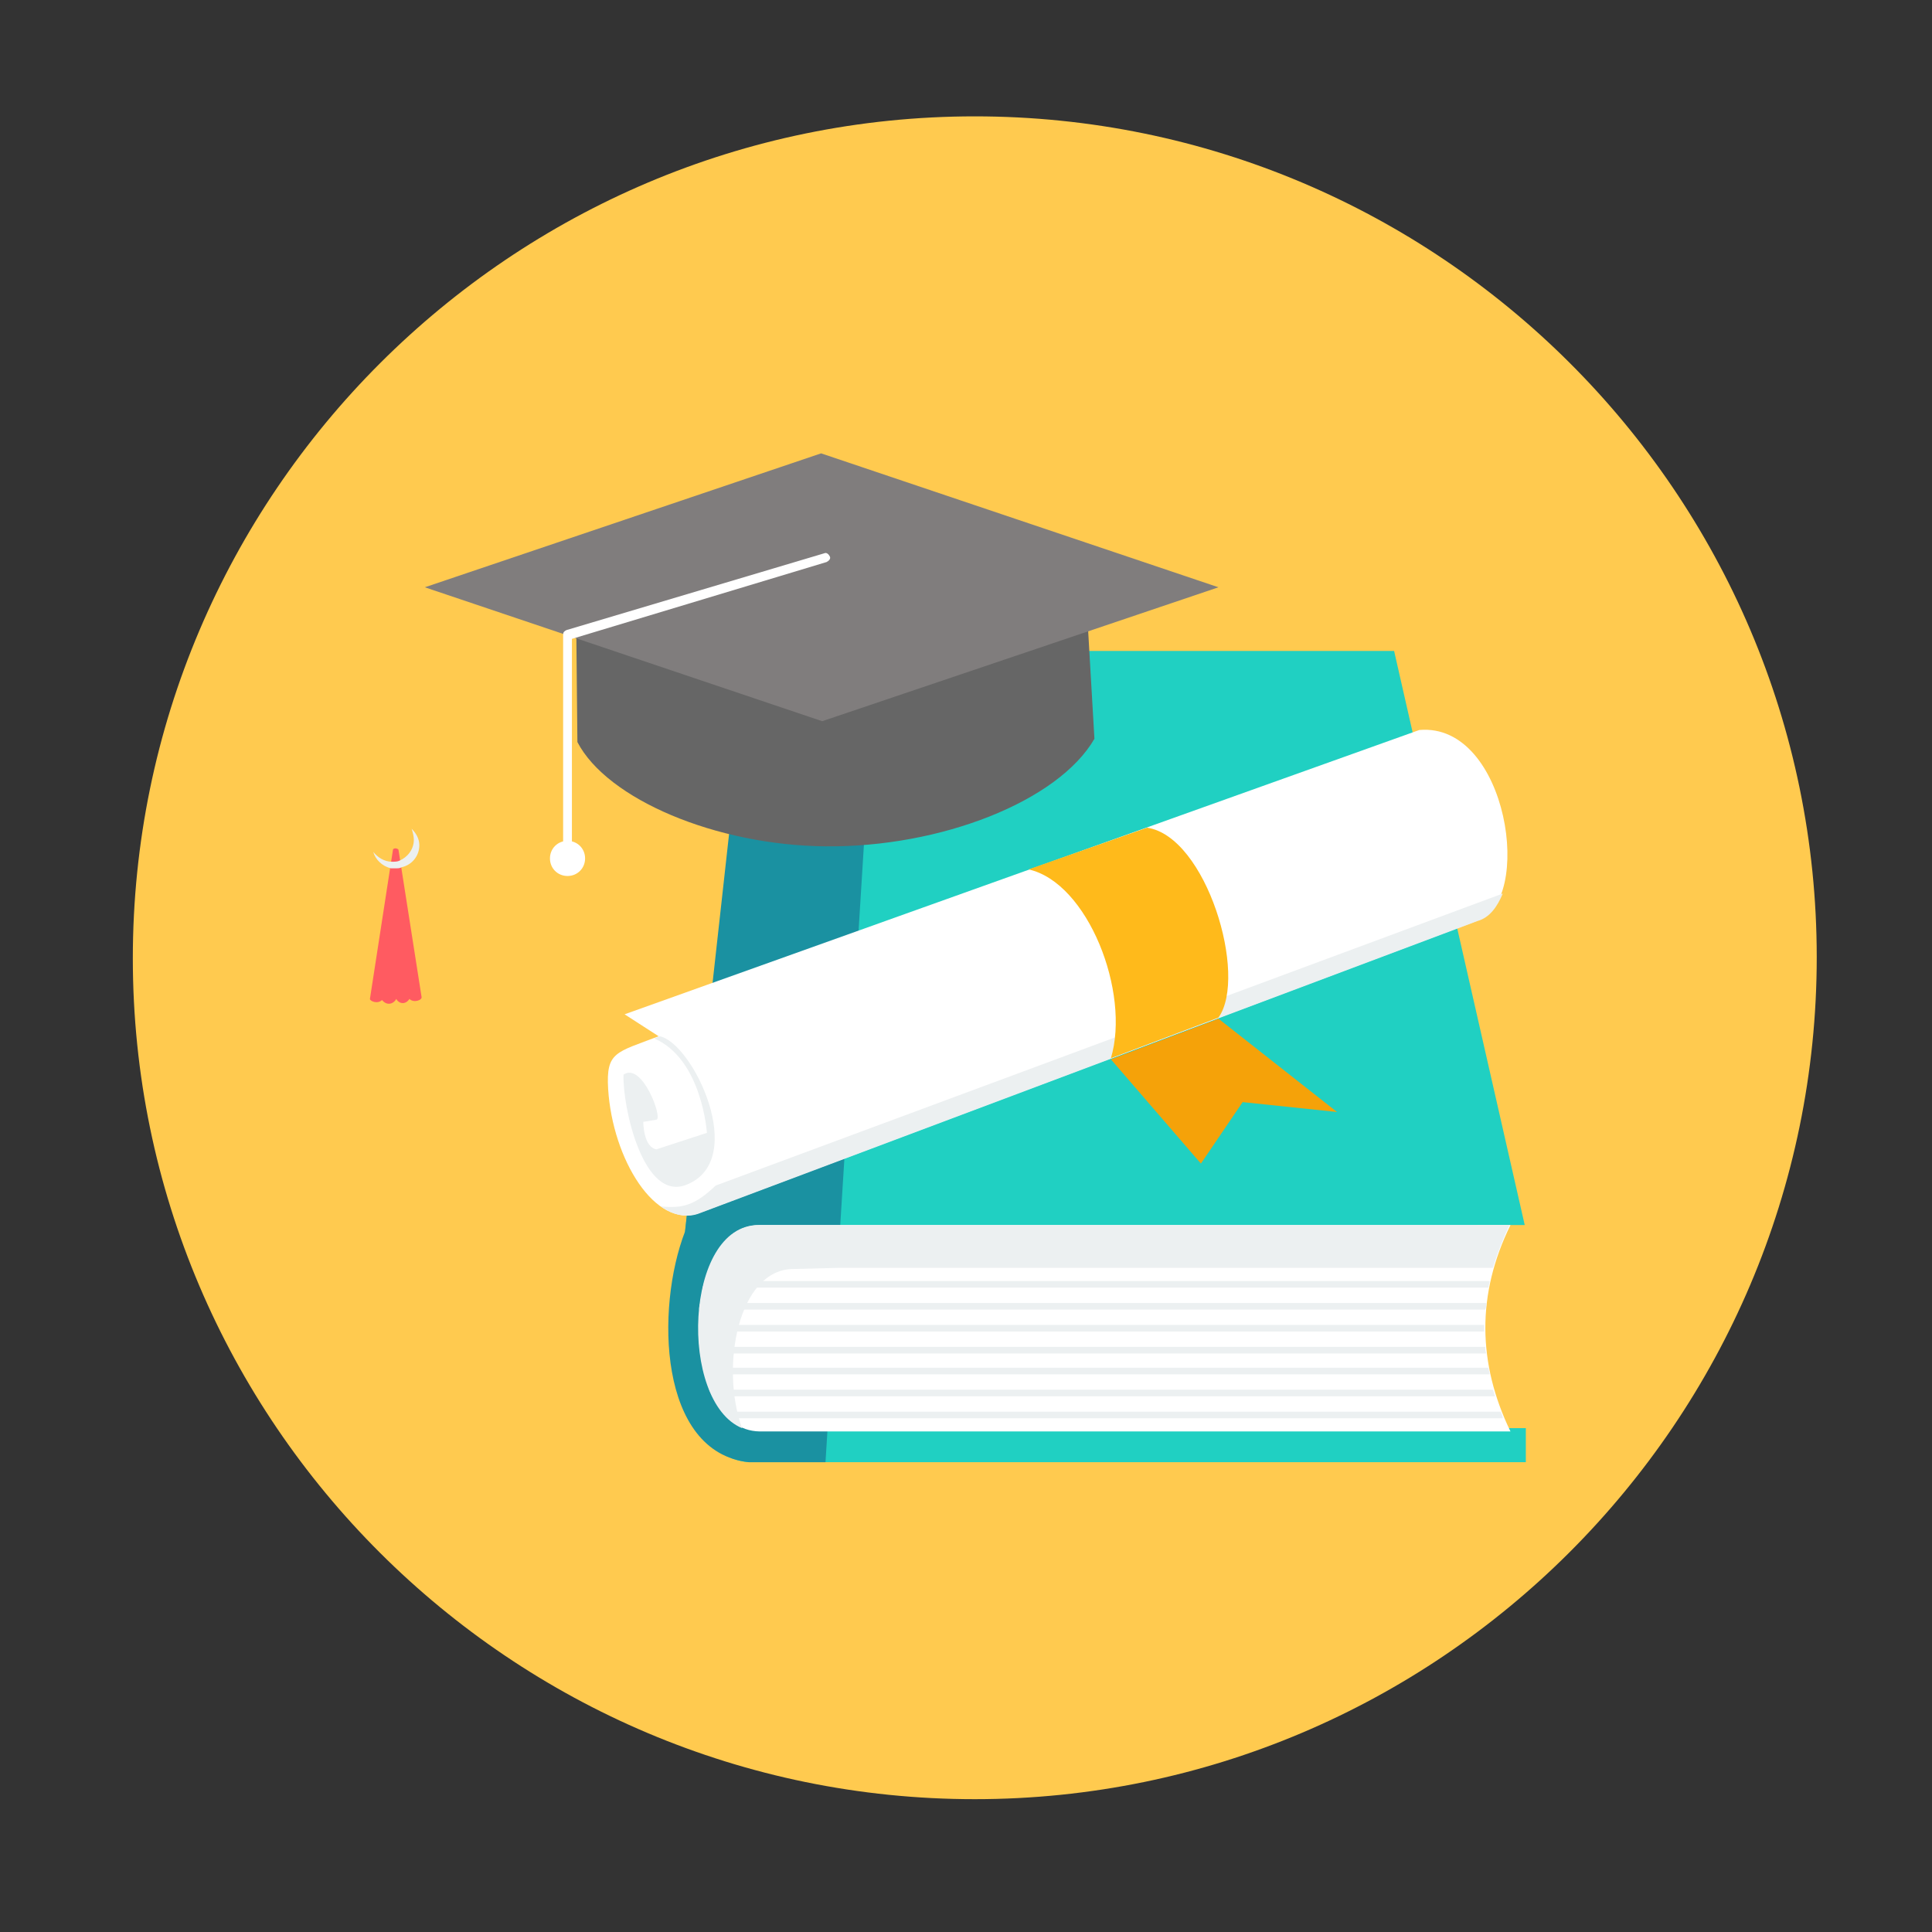 <?xml version="1.0" encoding="utf-8"?>
<!-- Generator: Adobe Illustrator 21.0.1, SVG Export Plug-In . SVG Version: 6.00 Build 0)  -->
<svg version="1.1" id="Layer_1" xmlns="http://www.w3.org/2000/svg" xmlns:xlink="http://www.w3.org/1999/xlink" x="0px" y="0px"
	 viewBox="0 0 176 176" style="enable-background:new 0 0 176 176;" xml:space="preserve">
<rect x="0" y="0" width="176" height="176" fill="#333333" stroke="none"/>
<style type="text/css">
	.st0{fill:#FFCA4F;}
	.st1{fill:#FF5B61;}
	.st2{fill:#20D0C2;}
	.st3{fill:#1A91A1;}
	.st4{fill:#FFFFFF;}
	.st5{fill:#ECF0F1;}
	.st6{fill:#FFBA1B;}
	.st7{fill:#F5A209;}
	.st8{fill:#666666;}
	.st9{fill:#807D7D;}
</style>
<g>
	<path class="st0" d="M88.8,163.9c42.2,0,76.7-34.4,76.7-76.7S131,10.6,88.8,10.6c-42.2,0-76.7,34.4-76.7,76.7
		S46.6,163.9,88.8,163.9z"/>
	<path class="st1" d="M35.8,77.4L33.7,91c0,0.2,0.7,0.5,1.1,0.1c0.5,0.6,1.1,0.3,1.3-0.1c0.2,0.4,0.8,0.6,1.2,0
		c0.4,0.4,1.2,0.1,1.1-0.2l-2.1-13.4C36.1,77.2,35.8,77.3,35.8,77.4L35.8,77.4z"/>
	<g>
		<path class="st2" d="M74.8,59.3H127l11.9,52.3l-4.3,0l-0.1,18.5l4.5,0l0,3.1H68.2c-6.7-0.5-6.1-12.4-6.4-15.6l6-53.2
			C67.8,62.1,70.2,59.3,74.8,59.3L74.8,59.3z"/>
		<path class="st3" d="M74.8,59.3h5l-4.6,73.9h-7c-8.2-0.9-8.5-14-5.8-21l5.3-47.8C67.8,62.1,70.2,59.3,74.8,59.3L74.8,59.3z"/>
		<path class="st4" d="M69.2,111.6h68.4c-3.1,6.3-3,12.6,0,18.8H69.2C61.8,130.3,61.8,111.6,69.2,111.6z"/>
		<path class="st5" d="M64.2,116.7h71.5c0,0.2-0.1,0.4-0.1,0.6H64C64.1,117.1,64.1,116.9,64.2,116.7z M135.4,118.7L135.4,118.7
			c0,0.2,0,0.4-0.1,0.6H63.7c0-0.2,0-0.4,0.1-0.6H135.4z M135.2,120.7L135.2,120.7c0,0.2,0,0.4,0,0.6H63.7c0-0.2,0-0.4,0-0.6H135.2z
			 M135.3,122.7L135.3,122.7c0,0.2,0,0.4,0.1,0.6H63.8c0-0.2,0-0.4-0.1-0.6H135.3z M135.6,124.6L135.6,124.6c0,0.2,0.1,0.4,0.1,0.6
			H64.2c0-0.2-0.1-0.4-0.1-0.6H135.6L135.6,124.6z M136,126.6L136,126.6c0.1,0.2,0.1,0.4,0.2,0.6H64.9c-0.1-0.2-0.2-0.4-0.3-0.6H136
			L136,126.6z M136.7,128.6L136.7,128.6c0.1,0.2,0.2,0.4,0.2,0.6H66.3c-0.2-0.2-0.3-0.4-0.5-0.6H136.7L136.7,128.6z"/>
		<path class="st4" d="M56.9,92.4l72.4-25.9c8.1-0.7,10.5,15.8,5.2,17.4l-70.8,26.6c-4,1.5-7.9-4.9-8.3-11.3
			c-0.2-3.4,0.7-3.3,4.6-4.8L56.9,92.4L56.9,92.4L56.9,92.4z"/>
		<path class="st5" d="M136.9,81.4c-0.5,1.2-1.2,2.2-2.3,2.5l-70.8,26.6c-1.2,0.5-2.5,0.2-3.6-0.6c2,0.2,3.1-0.1,5-1.9L136.9,81.4z"
			/>
		<path class="st6" d="M104.5,75.4c5.4,0.8,9.2,13.5,6.5,17.3l-9.8,3.7c1.8-6-2.1-16-7.5-17.2L104.5,75.4z"/>
		<path class="st7" d="M121.8,101.3L111,92.8l-9.8,3.7l8.2,9.5l3.8-5.6L121.8,101.3z"/>
		<g>
			<path class="st5" d="M59.6,94.6l0.5-0.2c3,0.6,8.1,11.2,2.5,13.5c-4,1.7-5.9-7.1-5.8-10c1.7-1.2,3.6,4,3,4.1l-1.2,0.2
				c0,0,0,2.3,1.2,2.5l4.6-1.5C64.4,103.3,64,96.5,59.6,94.6L59.6,94.6z"/>
			<path class="st5" d="M76.3,115.5h55.1h3.1h1.5c0.4-1.3,0.9-2.6,1.5-3.9c0,0,0,0,0,0h-4.9H76.5h-7.4c-6.8,0-7.3,16.1-1.5,18.5
				c-2-5.5-0.4-14.5,4.7-14.5L76.3,115.5L76.3,115.5L76.3,115.5z"/>
		</g>
		<path class="st8" d="M99.1,57l0.6,10.3c-3.3,5.7-14,9.9-24.5,9.8c-10-0.1-19.9-4.3-22.6-9.5l-0.1-10.1l22.4,6.2L99.1,57L99.1,57
			L99.1,57z"/>
		<path class="st9" d="M38.7,53.5l36.1-12.2L111,53.5L74.9,65.7L38.7,53.5z"/>
		<g>
			<path class="st4" d="M75.1,50.4c0.2-0.1,0.4,0.1,0.5,0.3c0.1,0.2-0.1,0.4-0.3,0.5l-23.2,7v20.3c0,0.2-0.2,0.4-0.4,0.4
				s-0.4-0.2-0.4-0.4V57.8l0,0c0-0.2,0.1-0.3,0.3-0.4L75.1,50.4L75.1,50.4L75.1,50.4z"/>
			<path class="st4" d="M51.7,79.8c0.9,0,1.6-0.7,1.6-1.6s-0.7-1.6-1.6-1.6c-0.9,0-1.6,0.7-1.6,1.6C50.1,79.1,50.8,79.8,51.7,79.8z"
				/>
		</g>
	</g>
	<path class="st5" d="M37.7,76.5c0,0.9-0.6,1.6-1.3,1.9c-0.2,0.1-0.4,0.1-0.7,0.1c0,0,0,0,0,0c-0.7,0-1.3-0.4-1.7-0.9
		c0.2,0.7,0.8,1.3,1.6,1.5c0.1,0,0.3,0,0.5,0c0.2,0,0.3,0,0.5-0.1c0.9-0.2,1.6-1,1.6-2c0-0.6-0.3-1.1-0.7-1.5
		C37.6,75.8,37.7,76.2,37.7,76.5L37.7,76.5z"/>
</g>
</svg>
